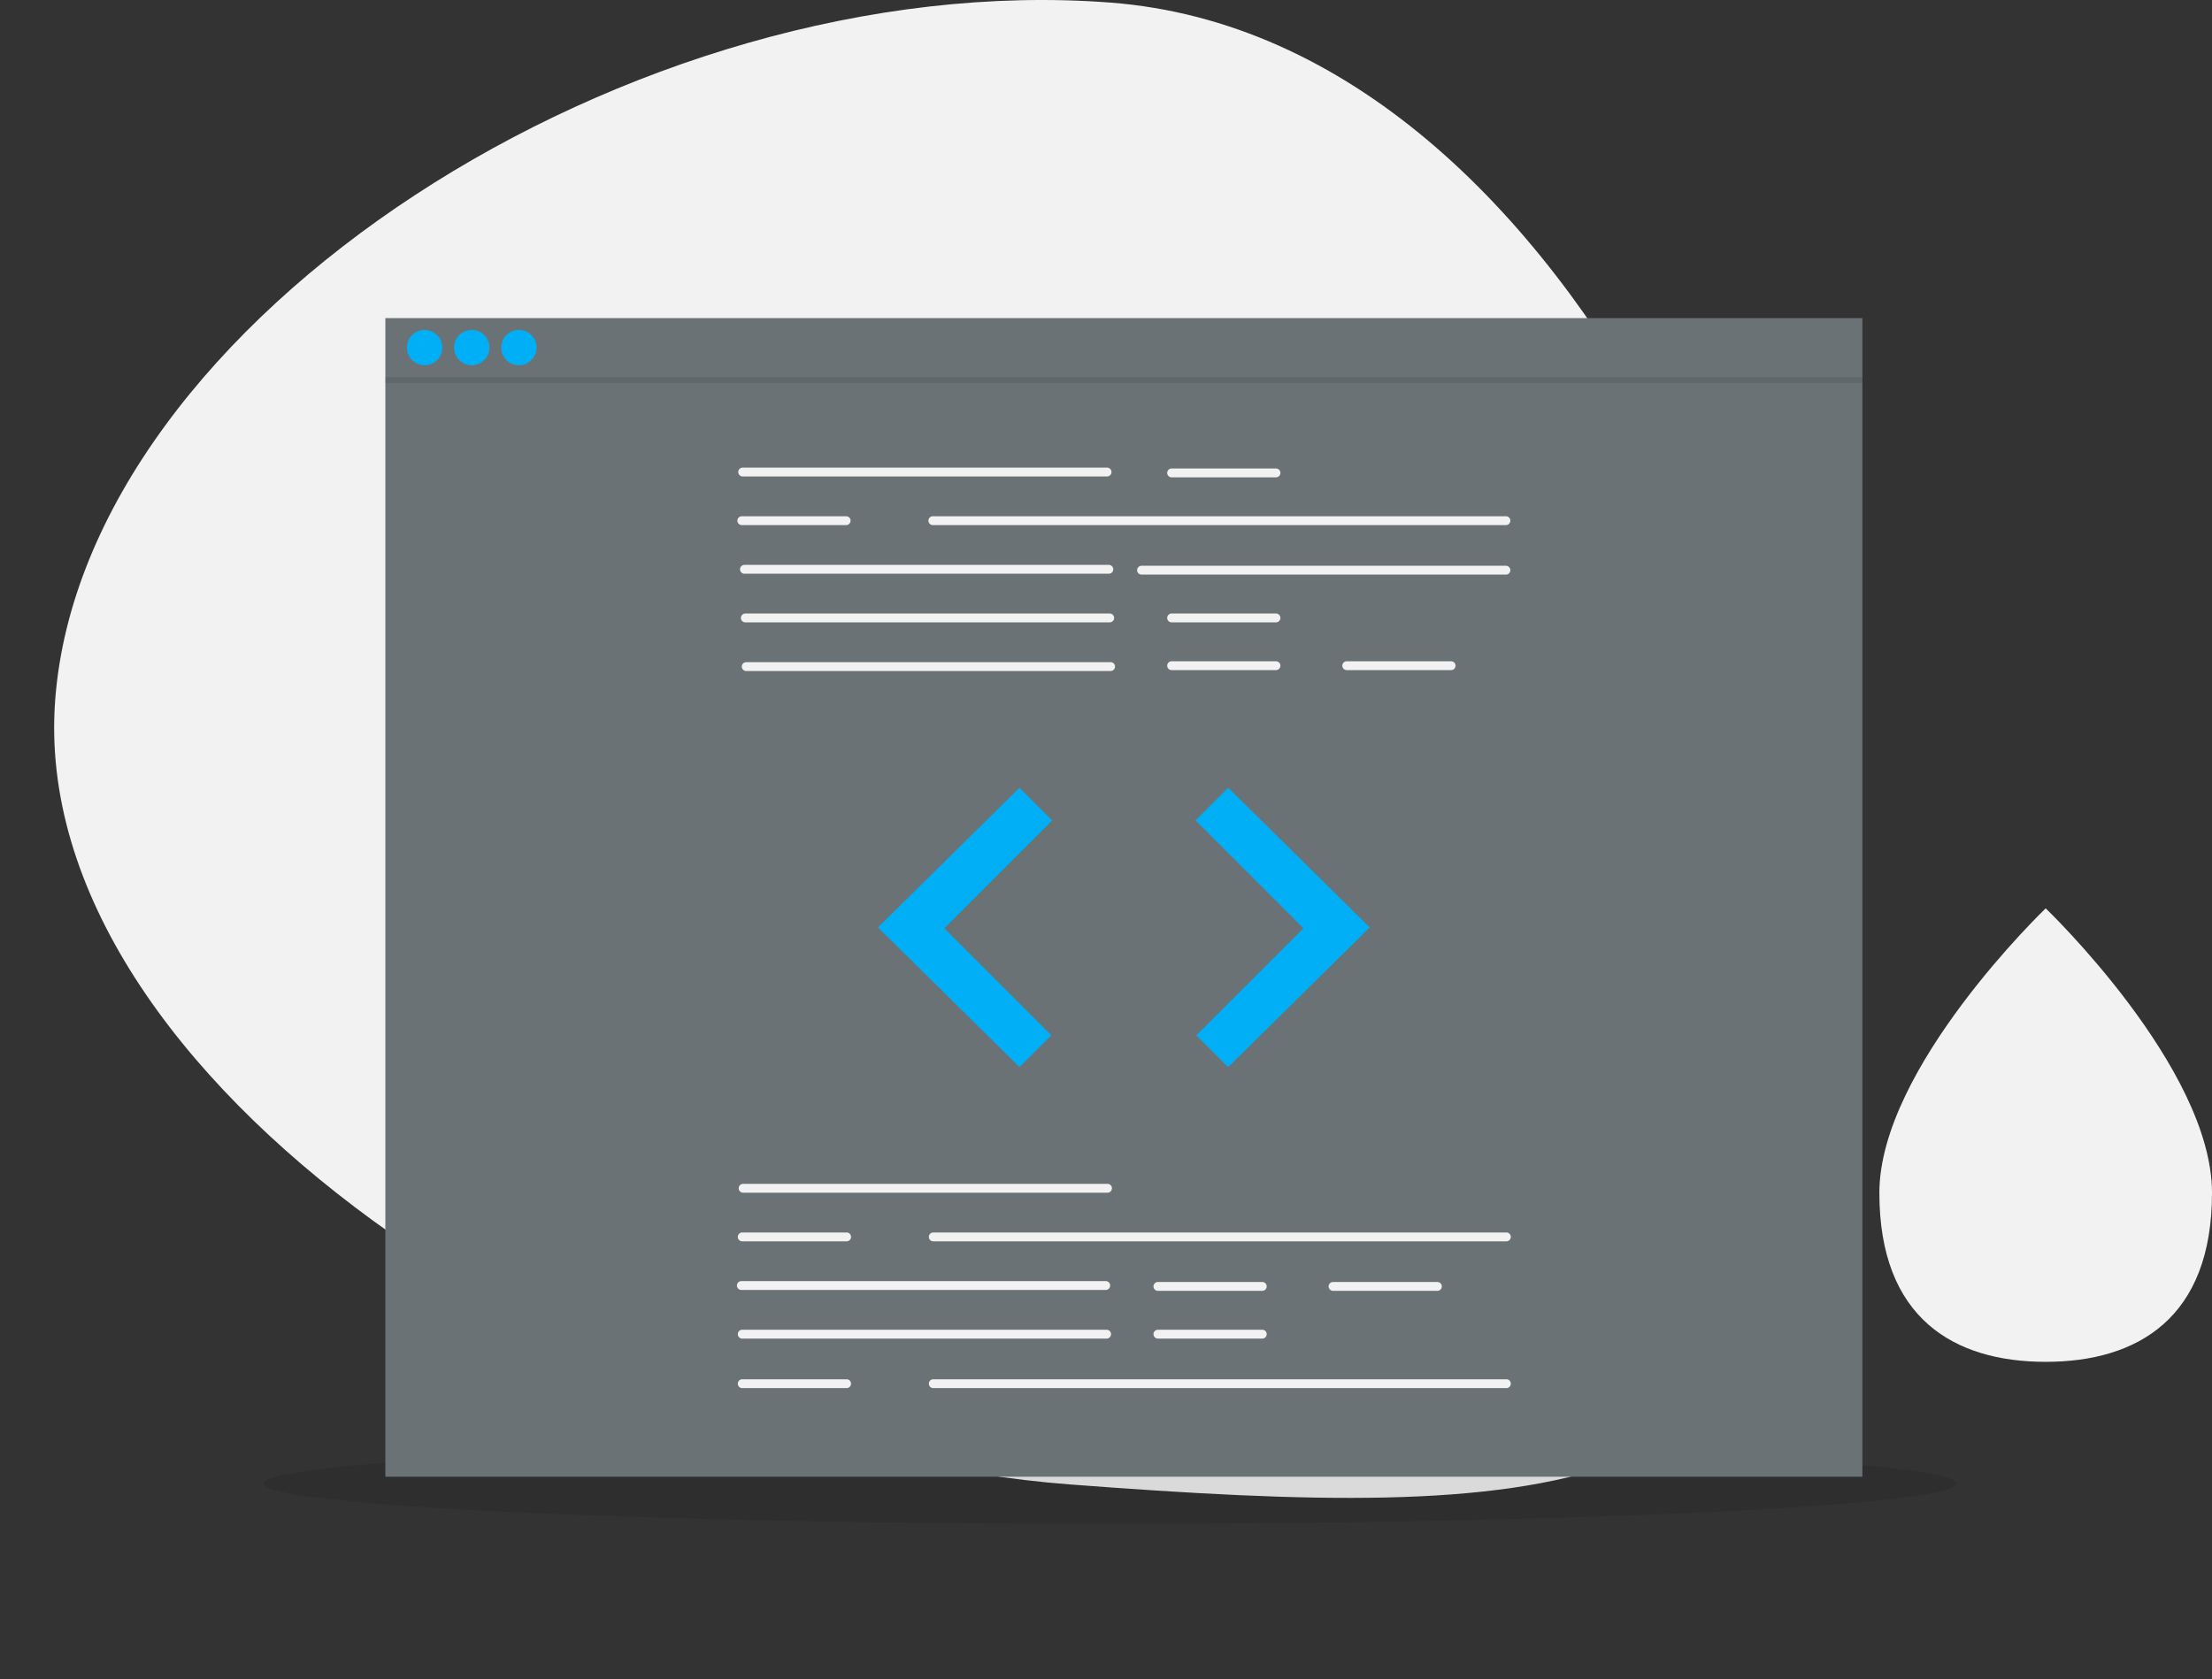 <?xml version="1.0" encoding="UTF-8" standalone="no"?>
<svg
   xmlns:dc="http://purl.org/dc/elements/1.1/"
   xmlns:cc="http://creativecommons.org/ns#"
   xmlns:rdf="http://www.w3.org/1999/02/22-rdf-syntax-ns#"
   xmlns:svg="http://www.w3.org/2000/svg"
   xmlns="http://www.w3.org/2000/svg"
   xmlns:sodipodi="http://sodipodi.sourceforge.net/DTD/sodipodi-0.dtd"
   xmlns:inkscape="http://www.inkscape.org/namespaces/inkscape"
   inkscape:version="1.0 (4035a4f, 2020-05-01)"
   sodipodi:docname="undraw_code_review_l1q9.svg"
   version="1.1"
   viewBox="0 0 1126.194 855"
   height="855"
   width="1126.194"
   data-name="Layer 1"
   id="a594ac37-6d44-4297-8862-1cbd9c01c0b7">
  <rect x="0" y="0" width="1126.194" height="855" fill="#333333" stroke="none"/>
  <defs
     id="defs1043" />
  <sodipodi:namedview
     inkscape:current-layer="a594ac37-6d44-4297-8862-1cbd9c01c0b7"
     inkscape:window-maximized="1"
     inkscape:window-y="23"
     inkscape:window-x="0"
     inkscape:cy="427.5"
     inkscape:cx="563.0968"
     inkscape:zoom="0.66549708"
     showgrid="false"
     id="namedview1041"
     inkscape:window-height="755"
     inkscape:window-width="1280"
     inkscape:pageshadow="2"
     inkscape:pageopacity="0"
     guidetolerance="10"
     gridtolerance="10"
     objecttolerance="10"
     borderopacity="1"
     bordercolor="#666666"
     pagecolor="#ffffff" />
  <title
     id="title940">code review</title>
  <path
     id="path942"
     fill="#f2f2f2"
     transform="translate(-36.903 -22.5)"
     d="M581.768,778.438C339.369,759.991,50.297,572.172,65.014,378.781S359.7,5.358,602.099,23.805,984.031,403.667,969.314,597.058,824.166,796.885,581.768,778.438Z" />
  <ellipse
     id="ellipse946"
     opacity="0.1"
     ry="20.5"
     rx="431"
     cy="755.5"
     cx="565.194" />
  <rect
     style="fill:#6a7275;fill-opacity:1"
     id="rect952"
     fill="#3f3d56"
     height="590"
     width="752"
     y="162"
     x="196.194" />
  <path
     id="path954"
     fill="#f2f2f2"
     transform="translate(-36.903 -22.5)"
     d="M600.541,265.129H415.024a2.251,2.251,0,1,1,0-4.503H600.541a2.251,2.251,0,0,1,0,4.503Z" />
  <path
     id="path956"
     fill="#f2f2f2"
     transform="translate(-36.903 -22.5)"
     d="M803.62,289.895H511.835a2.251,2.251,0,0,1,0-4.503H803.62a2.251,2.251,0,1,1,0,4.503Z" />
  <path
     id="path958"
     fill="#f2f2f2"
     transform="translate(-36.903 -22.5)"
     d="M601.442,314.661H415.924a2.251,2.251,0,1,1,0-4.503H601.442a2.251,2.251,0,1,1,0,4.503Z" />
  <path
     id="path960"
     fill="#f2f2f2"
     transform="translate(-36.903 -22.5)"
     d="M803.62,315.111H618.102a2.251,2.251,0,0,1,0-4.503H803.62a2.251,2.251,0,1,1,0,4.503Z" />
  <path
     id="path962"
     fill="#f2f2f2"
     transform="translate(-36.903 -22.5)"
     d="M601.892,339.426H416.374a2.251,2.251,0,0,1,0-4.503H601.892a2.251,2.251,0,1,1,0,4.503Z" />
  <path
     id="path964"
     fill="#f2f2f2"
     transform="translate(-36.903 -22.5)"
     d="M602.342,364.192H416.825a2.251,2.251,0,0,1,0-4.503H602.342a2.251,2.251,0,1,1,0,4.503Z" />
  <path
     id="path966"
     fill="#f2f2f2"
     transform="translate(-36.903 -22.5)"
     d="M686.546,265.579H633.412a2.251,2.251,0,0,1,0-4.503h53.134a2.251,2.251,0,1,1,0,4.503Z" />
  <path
     id="path968"
     fill="#f2f2f2"
     transform="translate(-36.903 -22.5)"
     d="M686.546,339.426H633.412a2.251,2.251,0,0,1,0-4.503h53.134a2.251,2.251,0,1,1,0,4.503Z" />
  <path
     id="path970"
     fill="#f2f2f2"
     transform="translate(-36.903 -22.5)"
     d="M686.546,363.742H633.412a2.251,2.251,0,1,1,0-4.503h53.134a2.251,2.251,0,1,1,0,4.503Z" />
  <path
     id="path972"
     fill="#f2f2f2"
     transform="translate(-36.903 -22.5)"
     d="M775.702,363.742H722.569a2.251,2.251,0,0,1,0-4.503h53.134a2.251,2.251,0,1,1,0,4.503Z" />
  <path
     id="path974"
     fill="#f2f2f2"
     transform="translate(-36.903 -22.5)"
     d="M467.707,289.895H414.573a2.251,2.251,0,0,1,0-4.503h53.134a2.251,2.251,0,0,1,0,4.503Z" />
  <path
     id="path976"
     fill="#f2f2f2"
     transform="translate(-36.903 -22.5)"
     d="M600.766,629.861H415.249a2.251,2.251,0,0,1,0-4.503H600.766a2.251,2.251,0,0,1,0,4.503Z" />
  <path
     id="path978"
     fill="#f2f2f2"
     transform="translate(-36.903 -22.5)"
     d="M599.866,679.392H414.348a2.251,2.251,0,1,1,0-4.503H599.866a2.251,2.251,0,0,1,0,4.503Z" />
  <path
     id="path980"
     fill="#f2f2f2"
     transform="translate(-36.903 -22.5)"
     d="M600.316,704.158H414.798a2.251,2.251,0,1,1,0-4.503H600.316a2.251,2.251,0,1,1,0,4.503Z" />
  <path
     id="path982"
     fill="#f2f2f2"
     transform="translate(-36.903 -22.5)"
     d="M679.566,679.842H626.433a2.251,2.251,0,0,1,0-4.503h53.134a2.251,2.251,0,0,1,0,4.503Z" />
  <path
     id="path984"
     fill="#f2f2f2"
     transform="translate(-36.903 -22.5)"
     d="M679.566,704.158H626.433a2.251,2.251,0,0,1,0-4.503h53.134a2.251,2.251,0,1,1,0,4.503Z" />
  <path
     id="path986"
     fill="#f2f2f2"
     transform="translate(-36.903 -22.5)"
     d="M768.723,679.842H715.589a2.251,2.251,0,1,1,0-4.503h53.134a2.251,2.251,0,0,1,0,4.503Z" />
  <path
     id="path988"
     fill="#f2f2f2"
     transform="translate(-36.903 -22.5)"
     d="M803.845,654.626H512.06a2.251,2.251,0,0,1,0-4.503H803.845a2.251,2.251,0,0,1,0,4.503Z" />
  <path
     id="path990"
     fill="#f2f2f2"
     transform="translate(-36.903 -22.5)"
     d="M467.932,654.626H414.798a2.251,2.251,0,0,1,0-4.503H467.932a2.251,2.251,0,0,1,0,4.503Z" />
  <path
     id="path992"
     fill="#f2f2f2"
     transform="translate(-36.903 -22.5)"
     d="M803.845,729.374H512.06a2.251,2.251,0,1,1,0-4.503H803.845a2.251,2.251,0,0,1,0,4.503Z" />
  <path
     id="path994"
     fill="#f2f2f2"
     transform="translate(-36.903 -22.5)"
     d="M467.932,729.374H414.798a2.251,2.251,0,1,1,0-4.503H467.932a2.251,2.251,0,1,1,0,4.503Z" />
  <polygon
     style="fill:#00aff5;fill-opacity:1"
     id="polygon996"
     fill="#6c63ff"
     points="519.06 401.13 447.014 472.275 519.06 543.42 535.27 527.21 480.786 472.725 535.72 417.79 519.06 401.13" />
  <polygon
     style="fill:#00aff5;fill-opacity:1"
     id="polygon998"
     fill="#6c63ff"
     points="625.327 401.13 697.373 472.275 625.327 543.42 609.117 527.21 663.602 472.725 608.667 417.79 625.327 401.13" />
  <circle
     style="fill:#00aff5;fill-opacity:1"
     id="circle1000"
     fill="#6c63ff"
     r="9"
     cy="177"
     cx="216.194" />
  <circle
     style="fill:#00aff5;fill-opacity:1"
     id="circle1002"
     fill="#6c63ff"
     r="9"
     cy="177"
     cx="240.194" />
  <circle
     style="fill:#00aff5;fill-opacity:1"
     id="circle1004"
     fill="#6c63ff"
     r="9"
     cy="177"
     cx="264.194" />
  <rect
     id="rect1006"
     opacity="0.1"
     height="3"
     width="752"
     y="192"
     x="196.194" />
  <path
     id="path1008"
     fill="#f2f2f2"
     transform="translate(-36.903 -22.5)"
     d="M1163.097,629.954c0,63.771-37.911,86.038-84.676,86.038s-84.676-22.266-84.676-86.038,84.676-144.898,84.676-144.898S1163.097,566.182,1163.097,629.954Z" />
</svg>
